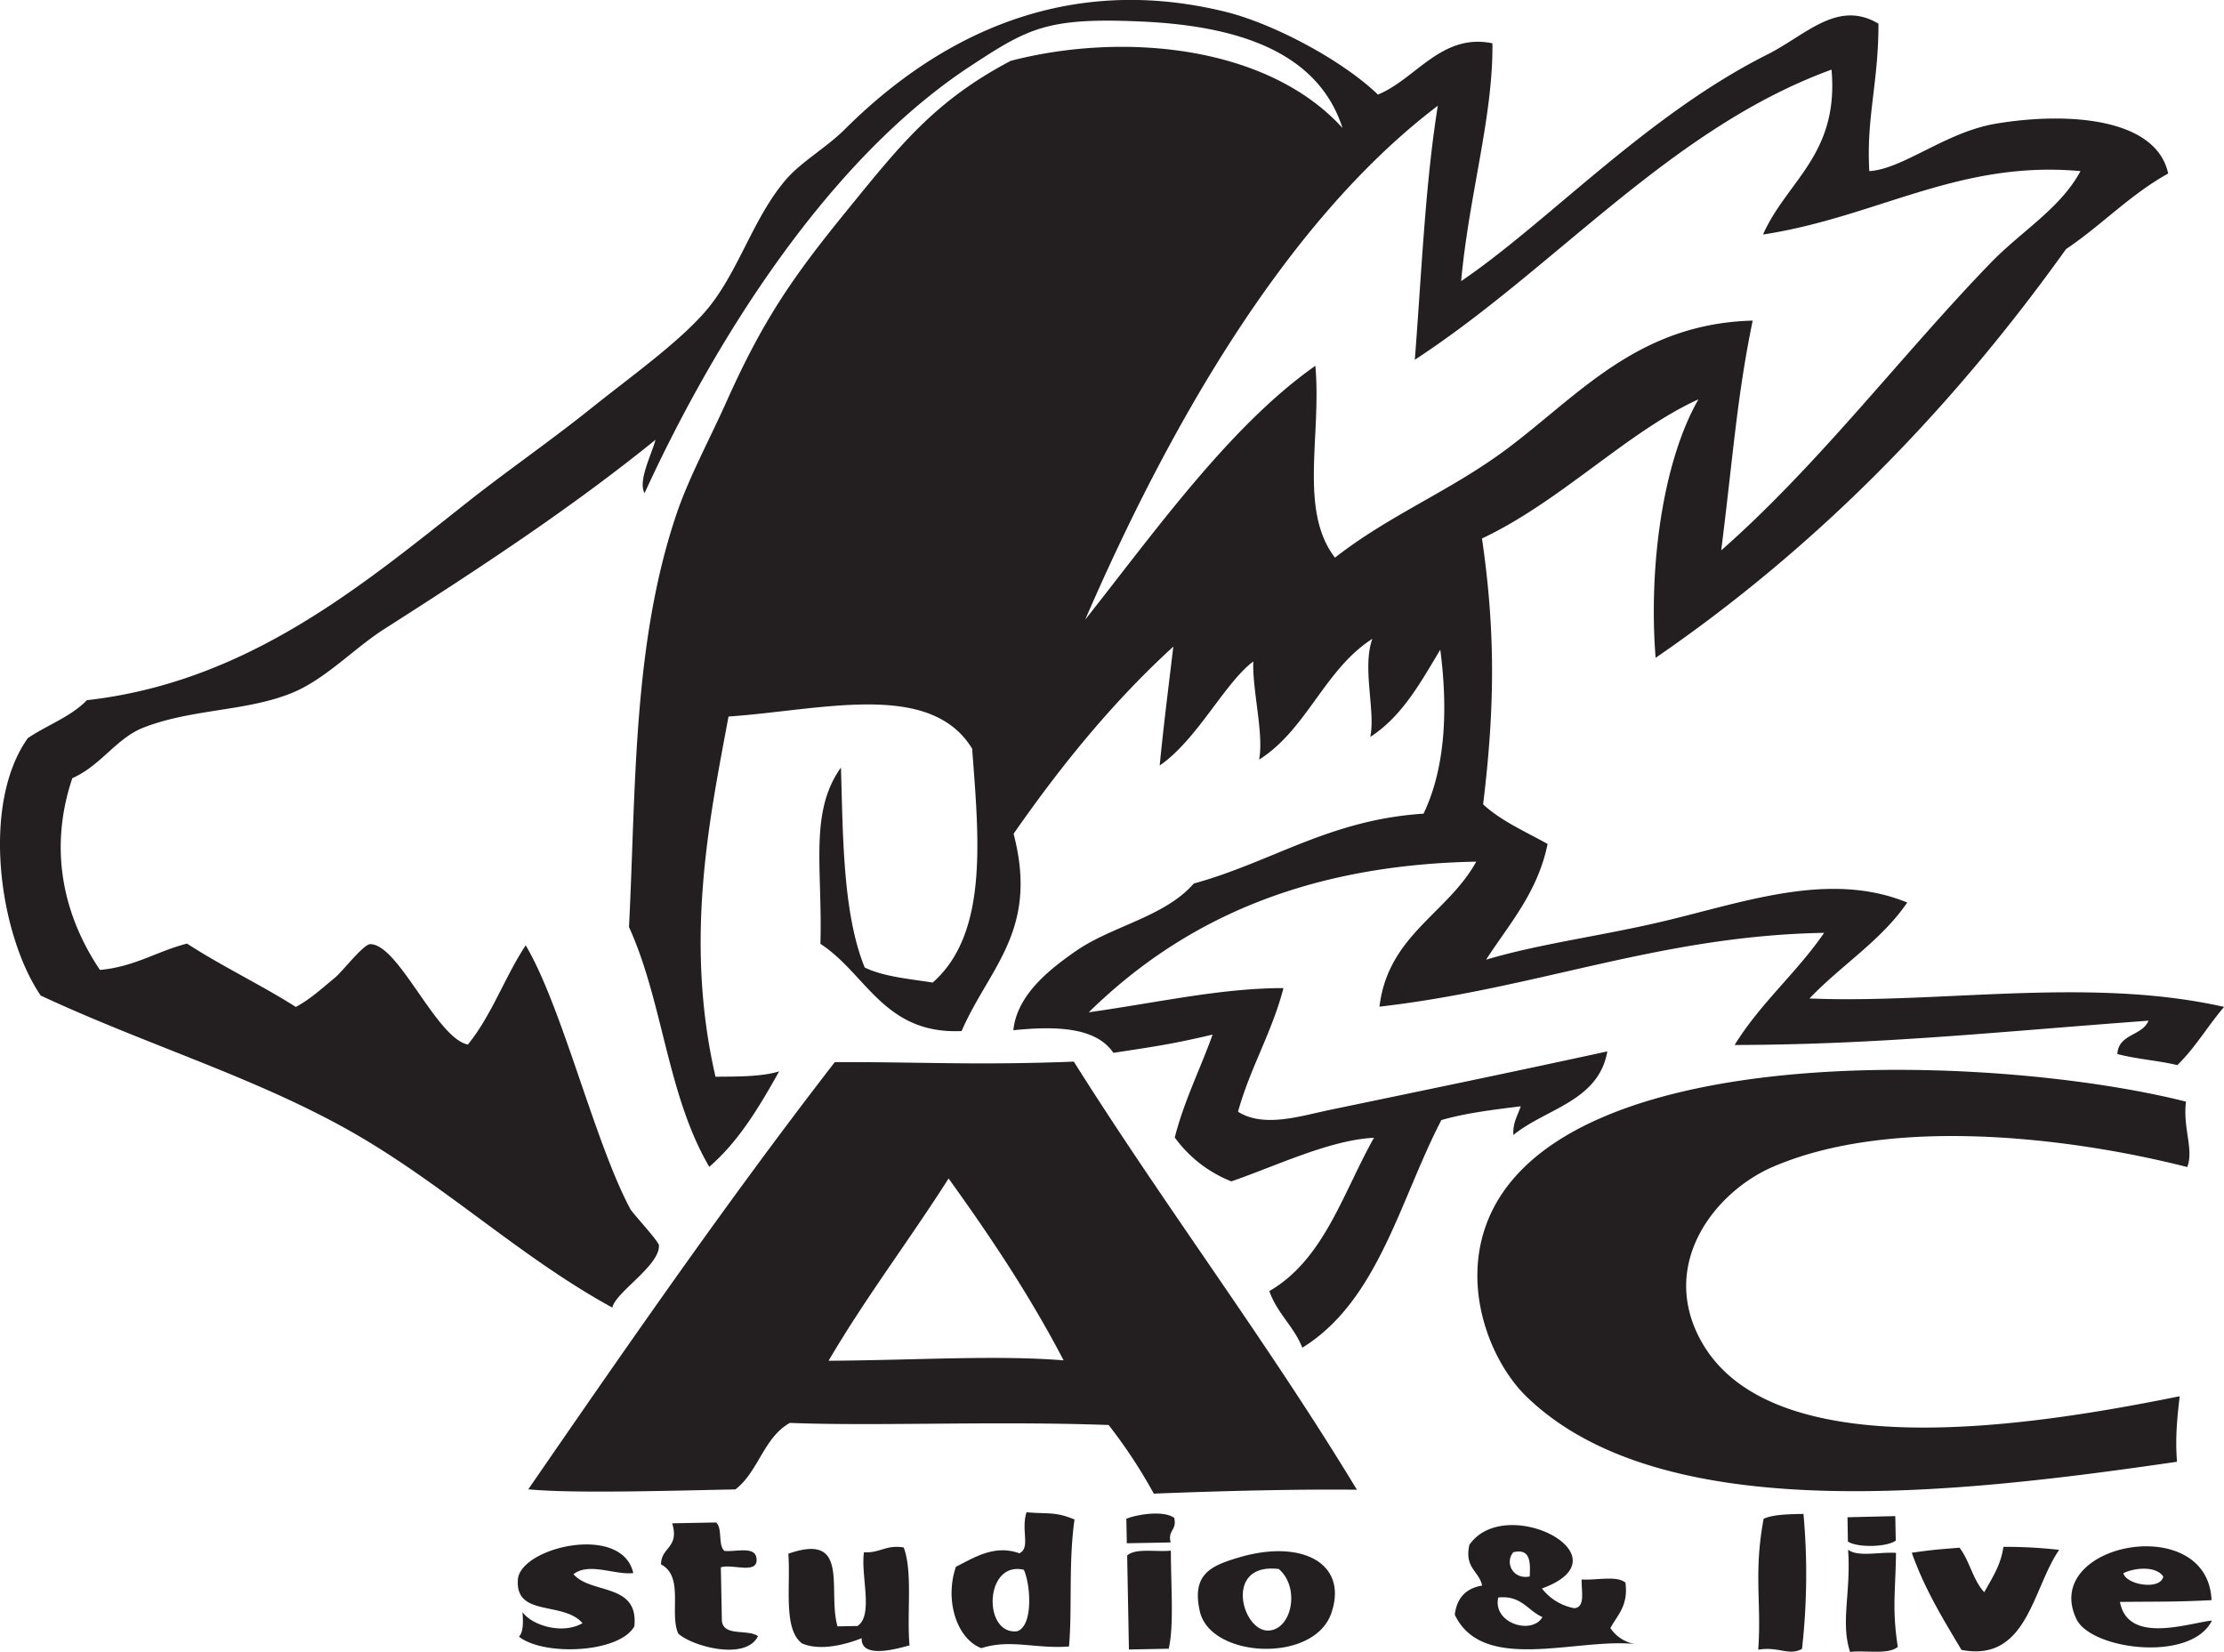 <svg xmlns="http://www.w3.org/2000/svg" viewBox="0 0 929.33 690.33"><defs><style>.c{fill:#231f20}</style><clipPath id="a"><path transform="rotate(-1.1 442.5 353.77)" fill="none" d="M-83.67-18.15H968.69v744.1H-83.67z"/></clipPath></defs><g clip-path="url(#a)"><path class="c" d="M869.36 71.5C818.44 66.86 784.53 90.65 736.7 98c10-22.51 31.78-33.4 28.63-68.91C698 53.64 650.1 111.87 591.2 150.33c2.81-35.77 4.29-72.88 9.61-106.14-64.31 48.75-113.3 136.1-147.35 214.75 29.27-37 60.51-81 96.18-106.09 2.64 29.34-7 60.33 8.19 80.17 23-18 48.81-28.09 72.37-45.82 30.14-22.71 54.49-51.94 102.18-53.23-6.53 31.69-8.13 56-13.14 96 40.73-35.79 75.67-82 112.55-120.08 12.85-13.29 29.09-22.69 37.55-38.33m60 349.21c-6.73 7.87-12.09 17.11-19.51 24.3-8-1.92-17.24-2.54-25.06-4.64.46-8.49 10.48-7.54 13-13.93-63.92 4.72-112.18 10-172.92 10.16 10.67-17.4 26-30.24 37.38-46.86-68.64 1.2-119.36 23.2-185.8 30.85 3.61-29.95 28.48-38.89 40.44-60.6-73.8 1.4-124.15 25.95-161.92 62.95 29.95-4.25 55.3-10.1 81.37-10.11-4.87 18.65-13.87 33.21-19 51.65 10.83 6.86 26.25 1.75 38.28-.74 36.93-7.67 76.19-15.79 116.05-24.46-3.69 20.92-25.67 23.8-39.27 34.94-.28-5.31 1.87-8.2 3.09-12-11.54 1.43-23.12 2.84-33.18 5.76-17.42 33.6-26.42 75.57-58.1 95.11-3.55-9-10.53-14.34-13.78-23.66 22.84-13.19 30.78-41.1 43.73-64.06-18.44.89-41.08 11.84-59.59 18.22a53.44 53.44 0 0 1-23.66-18.34c4-15.6 10.67-28.59 15.81-43-16.17 3.85-24.52 5.07-41.46 7.63-7.09-10.47-23.12-11.36-41.8-9.45 1.55-15 15.49-25.66 26-33 15.29-10.66 37.17-14.27 49.4-28.3 32.71-9 56.72-26.66 96-29.19 9.39-19.51 10.15-44.52 7-68.5-8.23 13.66-15.92 27.84-29.26 36.44 2.29-10.75-3.5-28.84.88-41-19.93 12.71-27.33 37.82-47.31 50.47 2-10.92-2.88-28.9-2.45-41-11.91 8.88-23.43 32.69-39.11 43.47 1.64-16.82 3.74-33.2 5.7-49.68-25.27 23.06-46.92 49.72-66.75 78.2 10.62 40.48-10.2 55.87-21.72 82.44-32.4 1.43-39.72-23.89-59-36.46.94-31.59-4.78-54.93 8.58-73.65.88 27.35.61 60.65 9.93 83.55 7.84 3.83 18.44 4.72 28.41 6.29C413.16 390 409 350 406.22 312.83c-17.55-28.69-62.92-16.08-101.8-13.42-7.53 40.8-18.8 92.67-5.44 150.51 9.58-.06 19.23 0 26.59-2.22-8.26 14.74-16.82 29.19-29.19 39.87-17.66-30.08-19.3-68.93-33.55-100.19 2.94-57.27 1.39-118.42 20-173 5.08-14.9 13.78-31 20.74-46.53 15.3-34.22 27.74-52.14 50.09-79.59s36.85-46.09 68.71-62.84C469.25 13.24 529.67 18.94 561 53.5 551.15 23 519.86 10.9 477 9c-39.25-1.8-47.23 2.71-71.23 18.45C346 66.55 298.62 142.2 269.34 206.07c-2.85-5.11 2.92-16.06 4.57-22.29-34.77 28.12-71.1 52.1-113.35 79.08-12.41 7.91-24.16 20.54-37.78 26.36-19.16 8.14-42.59 6.82-63 14.89-11.18 4.42-17.61 15.77-29.56 21.07-10.42 31-2.87 58.67 11.54 80.11 14.52-1.3 23.78-7.78 36.4-11 14.53 9.47 30.78 17.14 45.45 26.47 5.92-3.16 10.23-7.16 16.42-12.28 3.13-2.59 11.88-14 14.71-13.95 11.88 0 27.64 39.35 40.76 41.94 9.86-12 15.46-28.29 24.17-41.47 15.3 25.8 28.79 82.36 43.74 110.24 1 1.79 11.86 13.45 11.94 15.15.42 8.42-18.13 19.58-19.48 26-39-21.29-71.5-52.64-111.31-74.76S60.85 436.43 17 416c-17.26-25.34-25.13-79.78-5.38-107.56 8-5.44 18.07-8.95 24.66-15.85 67.39-7.63 115.1-48.08 159.87-83.4 15.57-12.28 34.17-25.2 50.87-38.57s35.91-27 47.5-40.22c13.82-15.77 19.82-38.94 33.89-55.35 6.42-7.46 17-13.42 24.58-21 33.44-33.3 86.36-66.9 158.86-49.18 20.25 4.94 49.06 20.31 63.93 34.65 15.83-6.44 26.6-25.84 47.85-21.42.34 30.47-9.82 63.5-13.07 99.37C646.69 93 688 48.11 738.58 22.74c16.07-8.09 29.25-23.05 46.36-12.85.06 24.43-5.15 39.36-3.82 61.61C795.21 70.68 813 55.2 834 51.68c29.77-5 67-2.51 72 20.83-15.95 8.83-27.85 21.64-42.68 31.58-47.52 66.46-103.76 124.3-171.5 170.79-3-38.2 3-82 17.89-108-29.47 13.33-57.51 42.61-90.44 58.13 5.59 38.37 5.46 70.31.47 111.09 7.57 7 17.66 11.36 26.95 16.56-4.22 20.41-16 33.33-25.7 48.35 21.39-6.35 44.91-9.45 69.62-15 35.65-8 72.54-22.72 106.36-8.88-10.94 16-27.69 26.25-40.84 40.09 54.4 2.29 116.78-9.19 173.19 3.51"/><path class="c" d="M913.45 460.33c-1.39 11.05 3.35 20 .52 27.33-48.92-12.44-123.56-21.48-173.13-.09-23.93 10.31-47.69 40.15-30.24 72.36 29.33 54.11 140.58 35.56 200.23 23.5-1 8.47-1.95 17.07-1.14 27.38-92.88 13.52-215.25 27.71-271.86-27.26-15.35-14.91-28.38-47.65-14.79-76.62 34.49-73.55 212.62-66.22 290.41-46.6m-469 108.12c-14.21-27.27-30.78-52-48.07-76-16.38 25.73-34.59 49.62-50.15 76.16 37-.25 70.34-2.44 98.21-.17M567 622.5c-23.4-.26-53.88.4-84.87 1.63a213 213 0 0 0-18.87-28.68c-49.12-1.74-96.26.56-133.19-.87-10.9 6-13.2 20.48-22.77 27.79-30.08.6-68.35 1.74-86.55-.05 41.68-60.5 83.48-120.87 128.07-178.49 34.17-.16 59.08 1.39 99.89-.22C487 504.46 529.61 560.69 567 622.5m320.28 34.87c1.13 4.85 15.52 7.32 16.67 1.39-3-4.42-11.68-3.8-16.67-1.39m36.85 11.27c-15.64.8-22 .55-38.28.74 3.37 18 28.92 8.72 38.43 7.8-8.68 17.59-50.46 12.22-56.61-.63-15.11-31.67 54.92-45.16 56.45-7.91m-87-22.27a194.92 194.92 0 0 1 23.33 1.26c-11.19 16.09-13.25 47.09-40.82 41.8-7.63-12.81-15.42-25.43-20.76-40.6 9.76-1.38 10.73-1.33 19.94-2.11 4.19 5.42 5.69 13.69 10.35 18.6 3.16-5.8 6.88-11.08 8-19m-45.19-12.8l.2 10.25c-3.76 2.75-16.11 3-20 .38L772 634zm.3 15.37c-.22 16.51-1.7 23.29.75 39.29-4 3.34-13.36 1.34-19.94 2.1-4.06-12.41.42-24.88-.82-42.72 4.09 3.2 13.39.83 20 1.33m-38.65-16.29A280.48 280.48 0 0 1 753 689c-5.62 3.07-9.8-1.12-18.3.35 1.43-19.71-2-32 2.27-54.73 3.52-1.51 8.05-1.9 16.6-2m-127.5 34.92c-2.42 10.77 14.06 15.8 18.46 8.18-6.19-2.71-8.8-9.21-18.46-8.18m13.15-8.8c.33-6.17.19-11.83-6.86-10.12-3.74 4.5 0 11.55 6.86 10.12m40 2.65c1.26 9.63-3.36 13.44-6.29 18.92a15.5 15.5 0 0 0 10.12 6.64c-24.61-2.49-63.42 12.43-75.15-12.22.84-7 4.66-11.05 11.42-12.18-1.29-6.19-7.44-7.18-5.33-17 15-21.81 67.07 4.88 30.32 18.21a22.3 22.3 0 0 0 13.51 8.24c4.76-.34 2.91-7.21 3.11-12 6.12.42 14.69-1.76 18.33 1.35m-149.43 20c10-.13 13.62-18 4.51-25.73-23-2.77-15.47 25.83-4.51 25.72m-12.24-30.51c26.25-7.84 45.88 2.32 38.74 23.19-7.26 21.19-50.52 18.87-54.95-.66-3.54-15.56 4.6-19.08 16.21-22.53m-26.95-16.59c1.31 5.19-2.78 5.08-1.47 10.28l-18.31.35-.2-10.25c4.65-1.86 15.51-3.57 20-.38m-1.4 13.7c.06 16 1.32 31.21-.89 41l-16.63.32L471 650c3.51-3.24 12.18-1.4 18.28-2.05M425 681.64c6.8-2.17 5.72-19.36 2.83-25.68-16.52-3.91-17.2 27.3-2.83 25.68M449 635c-2.57 17.92-.9 37.87-2.31 53-14.07 1.07-24.35-3.21-36.62.7-10.13-3.83-15.46-19.77-10.64-34 7.63-3.81 16.07-9.4 26.53-5.64 4.77-2.25.56-9.75 3-17.14 9 .79 11.95-.35 20 3m-71.35 11.62c3.88 10.39 1.23 27.73 2.45 41-4.58 1.21-20.36 6-20-3-6.63 2.65-17.32 5.48-24.93 2.18-8-6-4.68-24.09-5.72-37.48 26.14-9.17 16.22 15.42 20.56 30.36l8.32-.16c6.84-4.42 1.3-21.05 2.73-30.81 6.67.43 9.18-3.24 16.61-2m-61.51 4.61c.78 6.9-10.34 2.07-14.91 3.7l.43 22.21c.58 6.93 10.94 3.43 15.1 6.55-5.16 10.43-27.59 4.18-33.31-1.07-3.85-8.47 2.56-23.85-7.21-28.92 0-7.31 7.78-6.83 4.66-17.18l18.31-.35c2.82 2.22.74 9.66 3.55 11.9 5 .44 12.91-2.15 13.38 3.17m-76.45 6.58c7.34 8.45 27.26 3.48 25.4 21.74-6.2 11.17-37.77 12.56-48.2 4.34 1.87-2.06 1.76-6.08 1.47-10.28 3.95 5.59 16.64 9.48 25.07 4.64-8-9.35-28.26-2.41-27-18.29 1.07-13.45 43.57-23.52 48.21-2.64-7.92.84-18.47-4.63-25 .48"/></g></svg>